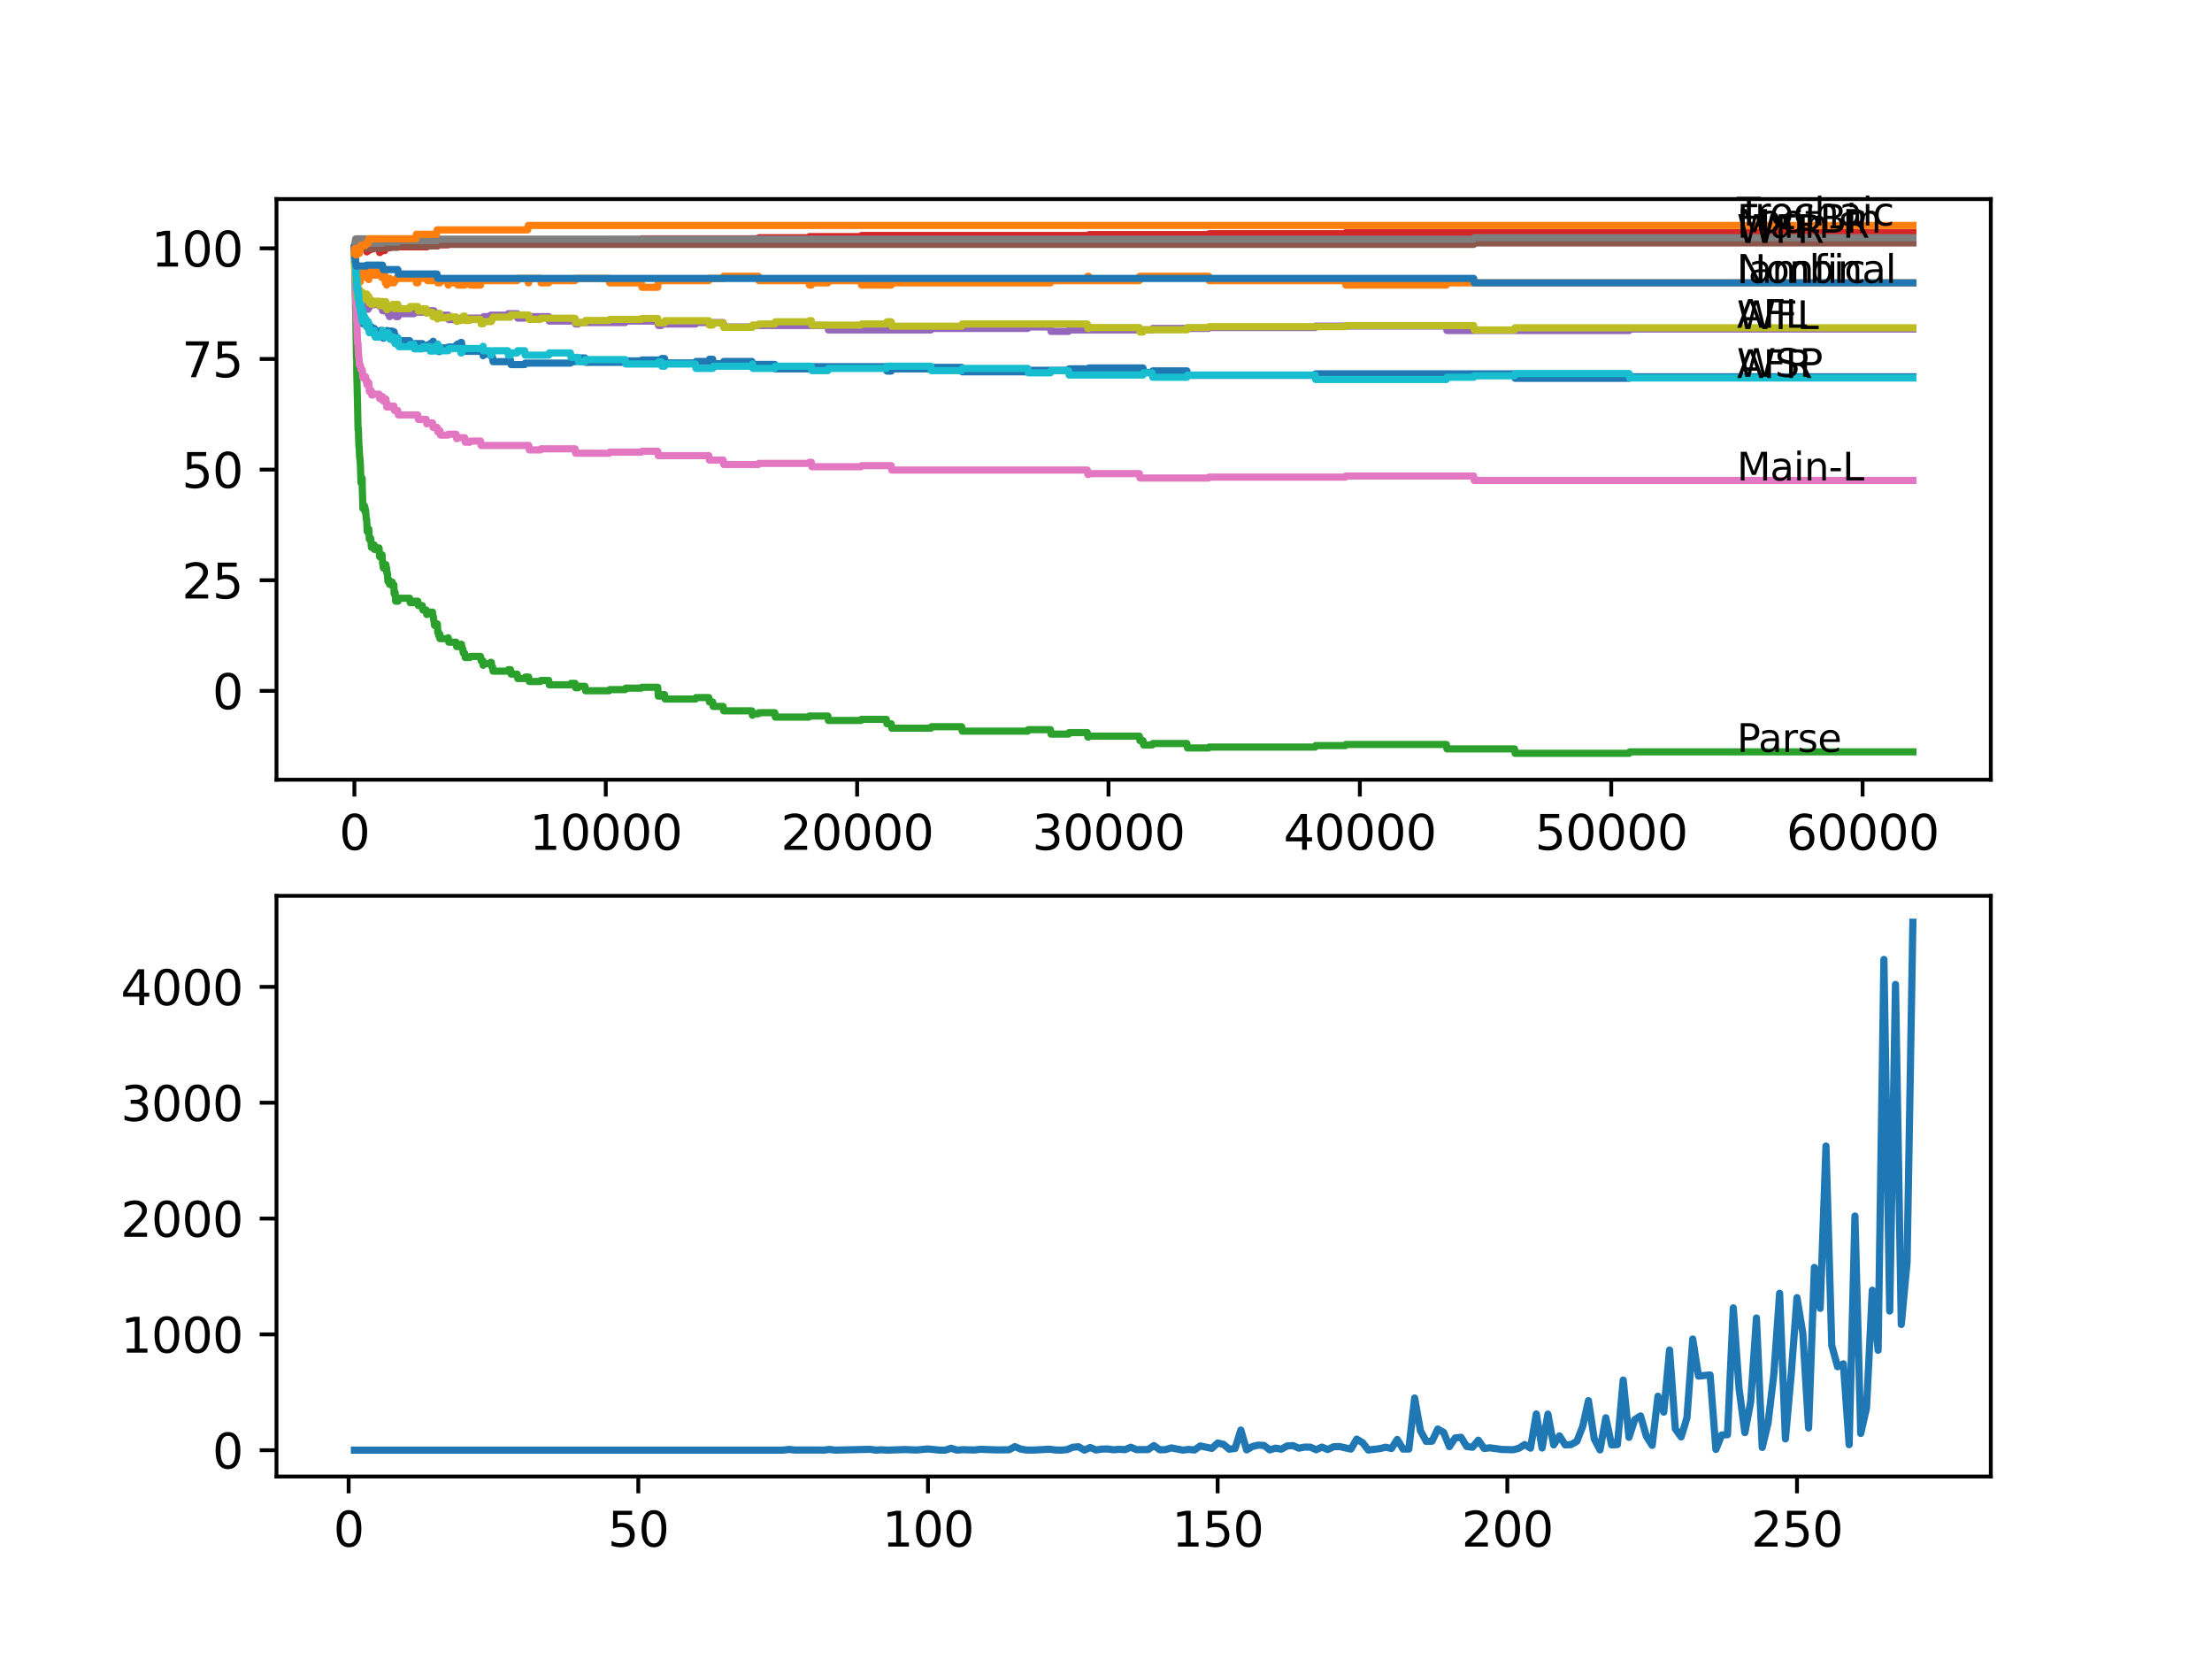<?xml version="1.0" encoding="utf-8" standalone="no"?>
<!DOCTYPE svg PUBLIC "-//W3C//DTD SVG 1.1//EN"
  "http://www.w3.org/Graphics/SVG/1.1/DTD/svg11.dtd">
<svg xmlns:xlink="http://www.w3.org/1999/xlink" width="460.8pt" height="345.6pt" viewBox="0 0 460.8 345.6" xmlns="http://www.w3.org/2000/svg" version="1.1">
 <defs>
  <style type="text/css">*{stroke-linejoin: round; stroke-linecap: butt}</style>
 </defs>
 <g id="figure_1">
  <g id="patch_1">
   <path d="M 0 345.6 
L 460.8 345.6 
L 460.8 0 
L 0 0 
z
" style="fill: #ffffff"/>
  </g>
  <g id="axes_1">
   <g id="patch_2">
    <path d="M 57.6 162.432 
L 414.72 162.432 
L 414.72 41.472 
L 57.6 41.472 
z
" style="fill: #ffffff"/>
   </g>
   <g id="matplotlib.axis_1">
    <g id="xtick_1">
     <g id="line2d_1">
      <defs>
       <path id="m0cdc491335" d="M 0 0 
L 0 3.5 
" style="stroke: #000000; stroke-width: 0.8"/>
      </defs>
      <g>
       <use xlink:href="#m0cdc491335" x="73.827" y="162.432" style="stroke: #000000; stroke-width: 0.8"/>
      </g>
     </g>
     <g id="text_1">
      <!-- 0 -->
      <g transform="translate(70.646 177.03)scale(0.1 -0.1)">
       <defs>
        <path id="DejaVuSans-30" d="M 2034 4250 
Q 1547 4250 1301 3770 
Q 1056 3291 1056 2328 
Q 1056 1369 1301 889 
Q 1547 409 2034 409 
Q 2525 409 2770 889 
Q 3016 1369 3016 2328 
Q 3016 3291 2770 3770 
Q 2525 4250 2034 4250 
z
M 2034 4750 
Q 2819 4750 3233 4129 
Q 3647 3509 3647 2328 
Q 3647 1150 3233 529 
Q 2819 -91 2034 -91 
Q 1250 -91 836 529 
Q 422 1150 422 2328 
Q 422 3509 836 4129 
Q 1250 4750 2034 4750 
z
" transform="scale(0.016)"/>
       </defs>
       <use xlink:href="#DejaVuSans-30"/>
      </g>
     </g>
    </g>
    <g id="xtick_2">
     <g id="line2d_2">
      <g>
       <use xlink:href="#m0cdc491335" x="126.192" y="162.432" style="stroke: #000000; stroke-width: 0.8"/>
      </g>
     </g>
     <g id="text_2">
      <!-- 10000 -->
      <g transform="translate(110.286 177.03)scale(0.1 -0.1)">
       <defs>
        <path id="DejaVuSans-31" d="M 794 531 
L 1825 531 
L 1825 4091 
L 703 3866 
L 703 4441 
L 1819 4666 
L 2450 4666 
L 2450 531 
L 3481 531 
L 3481 0 
L 794 0 
L 794 531 
z
" transform="scale(0.016)"/>
       </defs>
       <use xlink:href="#DejaVuSans-31"/>
       <use xlink:href="#DejaVuSans-30" x="63.623"/>
       <use xlink:href="#DejaVuSans-30" x="127.246"/>
       <use xlink:href="#DejaVuSans-30" x="190.869"/>
       <use xlink:href="#DejaVuSans-30" x="254.492"/>
      </g>
     </g>
    </g>
    <g id="xtick_3">
     <g id="line2d_3">
      <g>
       <use xlink:href="#m0cdc491335" x="178.556" y="162.432" style="stroke: #000000; stroke-width: 0.8"/>
      </g>
     </g>
     <g id="text_3">
      <!-- 20000 -->
      <g transform="translate(162.65 177.03)scale(0.1 -0.1)">
       <defs>
        <path id="DejaVuSans-32" d="M 1228 531 
L 3431 531 
L 3431 0 
L 469 0 
L 469 531 
Q 828 903 1448 1529 
Q 2069 2156 2228 2338 
Q 2531 2678 2651 2914 
Q 2772 3150 2772 3378 
Q 2772 3750 2511 3984 
Q 2250 4219 1831 4219 
Q 1534 4219 1204 4116 
Q 875 4013 500 3803 
L 500 4441 
Q 881 4594 1212 4672 
Q 1544 4750 1819 4750 
Q 2544 4750 2975 4387 
Q 3406 4025 3406 3419 
Q 3406 3131 3298 2873 
Q 3191 2616 2906 2266 
Q 2828 2175 2409 1742 
Q 1991 1309 1228 531 
z
" transform="scale(0.016)"/>
       </defs>
       <use xlink:href="#DejaVuSans-32"/>
       <use xlink:href="#DejaVuSans-30" x="63.623"/>
       <use xlink:href="#DejaVuSans-30" x="127.246"/>
       <use xlink:href="#DejaVuSans-30" x="190.869"/>
       <use xlink:href="#DejaVuSans-30" x="254.492"/>
      </g>
     </g>
    </g>
    <g id="xtick_4">
     <g id="line2d_4">
      <g>
       <use xlink:href="#m0cdc491335" x="230.921" y="162.432" style="stroke: #000000; stroke-width: 0.8"/>
      </g>
     </g>
     <g id="text_4">
      <!-- 30000 -->
      <g transform="translate(215.015 177.03)scale(0.1 -0.1)">
       <defs>
        <path id="DejaVuSans-33" d="M 2597 2516 
Q 3050 2419 3304 2112 
Q 3559 1806 3559 1356 
Q 3559 666 3084 287 
Q 2609 -91 1734 -91 
Q 1441 -91 1130 -33 
Q 819 25 488 141 
L 488 750 
Q 750 597 1062 519 
Q 1375 441 1716 441 
Q 2309 441 2620 675 
Q 2931 909 2931 1356 
Q 2931 1769 2642 2001 
Q 2353 2234 1838 2234 
L 1294 2234 
L 1294 2753 
L 1863 2753 
Q 2328 2753 2575 2939 
Q 2822 3125 2822 3475 
Q 2822 3834 2567 4026 
Q 2313 4219 1838 4219 
Q 1578 4219 1281 4162 
Q 984 4106 628 3988 
L 628 4550 
Q 988 4650 1302 4700 
Q 1616 4750 1894 4750 
Q 2613 4750 3031 4423 
Q 3450 4097 3450 3541 
Q 3450 3153 3228 2886 
Q 3006 2619 2597 2516 
z
" transform="scale(0.016)"/>
       </defs>
       <use xlink:href="#DejaVuSans-33"/>
       <use xlink:href="#DejaVuSans-30" x="63.623"/>
       <use xlink:href="#DejaVuSans-30" x="127.246"/>
       <use xlink:href="#DejaVuSans-30" x="190.869"/>
       <use xlink:href="#DejaVuSans-30" x="254.492"/>
      </g>
     </g>
    </g>
    <g id="xtick_5">
     <g id="line2d_5">
      <g>
       <use xlink:href="#m0cdc491335" x="283.285" y="162.432" style="stroke: #000000; stroke-width: 0.8"/>
      </g>
     </g>
     <g id="text_5">
      <!-- 40000 -->
      <g transform="translate(267.379 177.03)scale(0.1 -0.1)">
       <defs>
        <path id="DejaVuSans-34" d="M 2419 4116 
L 825 1625 
L 2419 1625 
L 2419 4116 
z
M 2253 4666 
L 3047 4666 
L 3047 1625 
L 3713 1625 
L 3713 1100 
L 3047 1100 
L 3047 0 
L 2419 0 
L 2419 1100 
L 313 1100 
L 313 1709 
L 2253 4666 
z
" transform="scale(0.016)"/>
       </defs>
       <use xlink:href="#DejaVuSans-34"/>
       <use xlink:href="#DejaVuSans-30" x="63.623"/>
       <use xlink:href="#DejaVuSans-30" x="127.246"/>
       <use xlink:href="#DejaVuSans-30" x="190.869"/>
       <use xlink:href="#DejaVuSans-30" x="254.492"/>
      </g>
     </g>
    </g>
    <g id="xtick_6">
     <g id="line2d_6">
      <g>
       <use xlink:href="#m0cdc491335" x="335.65" y="162.432" style="stroke: #000000; stroke-width: 0.8"/>
      </g>
     </g>
     <g id="text_6">
      <!-- 50000 -->
      <g transform="translate(319.744 177.03)scale(0.1 -0.1)">
       <defs>
        <path id="DejaVuSans-35" d="M 691 4666 
L 3169 4666 
L 3169 4134 
L 1269 4134 
L 1269 2991 
Q 1406 3038 1543 3061 
Q 1681 3084 1819 3084 
Q 2600 3084 3056 2656 
Q 3513 2228 3513 1497 
Q 3513 744 3044 326 
Q 2575 -91 1722 -91 
Q 1428 -91 1123 -41 
Q 819 9 494 109 
L 494 744 
Q 775 591 1075 516 
Q 1375 441 1709 441 
Q 2250 441 2565 725 
Q 2881 1009 2881 1497 
Q 2881 1984 2565 2268 
Q 2250 2553 1709 2553 
Q 1456 2553 1204 2497 
Q 953 2441 691 2322 
L 691 4666 
z
" transform="scale(0.016)"/>
       </defs>
       <use xlink:href="#DejaVuSans-35"/>
       <use xlink:href="#DejaVuSans-30" x="63.623"/>
       <use xlink:href="#DejaVuSans-30" x="127.246"/>
       <use xlink:href="#DejaVuSans-30" x="190.869"/>
       <use xlink:href="#DejaVuSans-30" x="254.492"/>
      </g>
     </g>
    </g>
    <g id="xtick_7">
     <g id="line2d_7">
      <g>
       <use xlink:href="#m0cdc491335" x="388.014" y="162.432" style="stroke: #000000; stroke-width: 0.8"/>
      </g>
     </g>
     <g id="text_7">
      <!-- 60000 -->
      <g transform="translate(372.108 177.03)scale(0.1 -0.1)">
       <defs>
        <path id="DejaVuSans-36" d="M 2113 2584 
Q 1688 2584 1439 2293 
Q 1191 2003 1191 1497 
Q 1191 994 1439 701 
Q 1688 409 2113 409 
Q 2538 409 2786 701 
Q 3034 994 3034 1497 
Q 3034 2003 2786 2293 
Q 2538 2584 2113 2584 
z
M 3366 4563 
L 3366 3988 
Q 3128 4100 2886 4159 
Q 2644 4219 2406 4219 
Q 1781 4219 1451 3797 
Q 1122 3375 1075 2522 
Q 1259 2794 1537 2939 
Q 1816 3084 2150 3084 
Q 2853 3084 3261 2657 
Q 3669 2231 3669 1497 
Q 3669 778 3244 343 
Q 2819 -91 2113 -91 
Q 1303 -91 875 529 
Q 447 1150 447 2328 
Q 447 3434 972 4092 
Q 1497 4750 2381 4750 
Q 2619 4750 2861 4703 
Q 3103 4656 3366 4563 
z
" transform="scale(0.016)"/>
       </defs>
       <use xlink:href="#DejaVuSans-36"/>
       <use xlink:href="#DejaVuSans-30" x="63.623"/>
       <use xlink:href="#DejaVuSans-30" x="127.246"/>
       <use xlink:href="#DejaVuSans-30" x="190.869"/>
       <use xlink:href="#DejaVuSans-30" x="254.492"/>
      </g>
     </g>
    </g>
   </g>
   <g id="matplotlib.axis_2">
    <g id="ytick_1">
     <g id="line2d_8">
      <defs>
       <path id="m4811ea2a94" d="M 0 0 
L -3.5 0 
" style="stroke: #000000; stroke-width: 0.8"/>
      </defs>
      <g>
       <use xlink:href="#m4811ea2a94" x="57.6" y="143.92" style="stroke: #000000; stroke-width: 0.8"/>
      </g>
     </g>
     <g id="text_8">
      <!-- 0 -->
      <g transform="translate(44.237 147.719)scale(0.1 -0.1)">
       <use xlink:href="#DejaVuSans-30"/>
      </g>
     </g>
    </g>
    <g id="ytick_2">
     <g id="line2d_9">
      <g>
       <use xlink:href="#m4811ea2a94" x="57.6" y="120.873" style="stroke: #000000; stroke-width: 0.8"/>
      </g>
     </g>
     <g id="text_9">
      <!-- 25 -->
      <g transform="translate(37.875 124.673)scale(0.1 -0.1)">
       <use xlink:href="#DejaVuSans-32"/>
       <use xlink:href="#DejaVuSans-35" x="63.623"/>
      </g>
     </g>
    </g>
    <g id="ytick_3">
     <g id="line2d_10">
      <g>
       <use xlink:href="#m4811ea2a94" x="57.6" y="97.827" style="stroke: #000000; stroke-width: 0.8"/>
      </g>
     </g>
     <g id="text_10">
      <!-- 50 -->
      <g transform="translate(37.875 101.626)scale(0.1 -0.1)">
       <use xlink:href="#DejaVuSans-35"/>
       <use xlink:href="#DejaVuSans-30" x="63.623"/>
      </g>
     </g>
    </g>
    <g id="ytick_4">
     <g id="line2d_11">
      <g>
       <use xlink:href="#m4811ea2a94" x="57.6" y="74.78" style="stroke: #000000; stroke-width: 0.8"/>
      </g>
     </g>
     <g id="text_11">
      <!-- 75 -->
      <g transform="translate(37.875 78.579)scale(0.1 -0.1)">
       <defs>
        <path id="DejaVuSans-37" d="M 525 4666 
L 3525 4666 
L 3525 4397 
L 1831 0 
L 1172 0 
L 2766 4134 
L 525 4134 
L 525 4666 
z
" transform="scale(0.016)"/>
       </defs>
       <use xlink:href="#DejaVuSans-37"/>
       <use xlink:href="#DejaVuSans-35" x="63.623"/>
      </g>
     </g>
    </g>
    <g id="ytick_5">
     <g id="line2d_12">
      <g>
       <use xlink:href="#m4811ea2a94" x="57.6" y="51.733" style="stroke: #000000; stroke-width: 0.8"/>
      </g>
     </g>
     <g id="text_12">
      <!-- 100 -->
      <g transform="translate(31.512 55.532)scale(0.1 -0.1)">
       <use xlink:href="#DejaVuSans-31"/>
       <use xlink:href="#DejaVuSans-30" x="63.623"/>
       <use xlink:href="#DejaVuSans-30" x="127.246"/>
      </g>
     </g>
    </g>
   </g>
   <g id="line2d_13">
    <path d="M 73.833 51.426 
L 73.854 51.119 
L 73.869 52.962 
L 73.911 52.471 
L 74.037 56.435 
L 74.042 56.127 
L 74.053 56.127 
L 74.095 54.975 
L 74.126 56.512 
L 74.147 56.512 
L 74.257 59.277 
L 74.267 58.816 
L 74.299 57.894 
L 74.33 60.66 
L 74.346 60.353 
L 74.377 61.275 
L 74.43 60.045 
L 74.451 60.045 
L 74.461 60.045 
L 74.576 64.962 
L 74.592 64.501 
L 74.65 63.886 
L 74.665 65.73 
L 74.681 65.73 
L 74.707 65.73 
L 74.733 66.345 
L 74.822 65.269 
L 74.828 65.269 
L 74.859 64.962 
L 74.864 65.884 
L 74.932 65.577 
L 74.943 65.577 
L 75.037 64.808 
L 75.042 65.73 
L 75.048 65.73 
L 75.079 65.73 
L 75.173 64.655 
L 75.189 65.577 
L 75.215 66.498 
L 75.299 65.884 
L 75.398 65.884 
L 75.451 65.577 
L 75.466 67.42 
L 75.487 66.959 
L 75.519 66.959 
L 75.582 66.345 
L 75.587 67.267 
L 75.629 66.959 
L 75.744 66.959 
L 75.859 66.652 
L 76.032 66.652 
L 76.043 66.345 
L 76.048 67.267 
L 76.137 66.959 
L 76.152 66.959 
L 76.215 66.498 
L 76.221 67.42 
L 76.257 67.236 
L 76.378 67.236 
L 76.493 68.158 
L 76.692 68.158 
L 76.807 67.851 
L 76.87 67.851 
L 76.875 68.772 
L 76.98 68.158 
L 77.116 68.158 
L 77.231 67.973 
L 77.247 67.973 
L 77.362 68.895 
L 77.655 68.895 
L 77.771 68.711 
L 77.922 68.711 
L 77.97 68.404 
L 77.975 69.326 
L 78.022 69.326 
L 78.048 69.326 
L 78.163 69.018 
L 79.142 69.018 
L 79.258 68.834 
L 79.603 68.834 
L 79.698 69.756 
L 79.713 69.525 
L 79.745 69.525 
L 79.86 70.447 
L 79.938 70.447 
L 80.054 70.14 
L 80.242 70.14 
L 80.357 69.955 
L 80.384 69.955 
L 80.499 69.495 
L 80.525 69.495 
L 80.651 68.849 
L 80.687 68.849 
L 80.802 69.771 
L 80.876 69.771 
L 80.991 69.464 
L 81.148 69.464 
L 81.263 68.972 
L 81.703 68.972 
L 81.818 69.894 
L 82.049 69.894 
L 82.096 69.126 
L 82.101 70.048 
L 82.153 70.048 
L 82.169 70.048 
L 82.284 69.74 
L 82.305 69.74 
L 82.421 70.662 
L 82.871 70.662 
L 82.923 71.584 
L 82.981 70.97 
L 85.337 70.97 
L 85.452 71.891 
L 86.222 71.891 
L 86.337 71.584 
L 87.987 71.584 
L 88.102 72.506 
L 88.793 72.506 
L 88.908 72.045 
L 88.956 72.045 
L 89.071 71.861 
L 89.511 71.861 
L 89.626 71.553 
L 90.097 71.553 
L 90.212 71.092 
L 90.265 71.092 
L 90.38 72.014 
L 90.856 72.014 
L 90.972 71.707 
L 91.108 71.707 
L 91.197 72.629 
L 91.218 72.322 
L 91.286 72.322 
L 91.401 73.243 
L 91.542 73.243 
L 91.663 72.475 
L 93.276 72.475 
L 93.391 72.291 
L 95.009 72.291 
L 95.124 71.83 
L 95.25 71.83 
L 95.365 71.646 
L 95.899 71.646 
L 96.014 71.338 
L 96.14 71.338 
L 96.255 72.26 
L 96.397 72.26 
L 96.512 73.182 
L 100.622 73.182 
L 100.638 74.104 
L 100.732 73.797 
L 102.104 73.797 
L 102.22 73.489 
L 102.345 73.489 
L 102.46 74.411 
L 102.602 74.411 
L 102.717 75.333 
L 105.775 75.333 
L 105.89 75.026 
L 106.356 75.026 
L 106.472 75.948 
L 109.294 75.948 
L 109.409 75.64 
L 118.835 75.64 
L 118.95 75.333 
L 119.798 75.333 
L 119.913 74.872 
L 120.4 74.872 
L 120.516 74.565 
L 121.861 74.565 
L 121.977 75.487 
L 130.24 75.487 
L 130.355 75.179 
L 133.612 75.179 
L 133.727 74.995 
L 137.744 74.995 
L 137.859 74.688 
L 138.445 74.688 
L 138.56 75.61 
L 144.881 75.61 
L 144.996 75.302 
L 147.667 75.302 
L 147.782 74.841 
L 148.463 74.841 
L 148.578 75.763 
L 150.646 75.763 
L 150.761 75.302 
L 156.626 75.302 
L 156.741 76.224 
L 156.752 76.224 
L 156.867 75.917 
L 161.407 75.917 
L 161.522 76.839 
L 169.016 76.839 
L 169.131 76.378 
L 184.652 76.378 
L 184.767 77.3 
L 185.657 77.3 
L 185.772 76.839 
L 193.92 76.839 
L 194.035 76.531 
L 200.335 76.531 
L 200.45 77.453 
L 214.086 77.453 
L 214.201 77.146 
L 222.6 77.146 
L 222.715 76.839 
L 226.758 76.839 
L 226.873 76.654 
L 238.105 76.654 
L 238.221 77.576 
L 240.022 77.576 
L 240.137 77.269 
L 247.253 77.269 
L 247.369 78.191 
L 273.959 78.191 
L 274.075 77.884 
L 315.511 77.884 
L 315.626 78.805 
L 339.378 78.805 
L 339.493 78.498 
L 398.487 78.498 
L 398.487 78.498 
" clip-path="url(#p82c47d1759)" style="fill: none; stroke: #1f77b4; stroke-width: 1.5; stroke-linecap: square"/>
   </g>
   <g id="line2d_14">
    <path d="M 73.833 51.733 
L 73.964 55.851 
L 73.974 55.851 
L 74.105 59.462 
L 74.163 58.079 
L 74.189 60.844 
L 74.215 59.154 
L 74.231 59.154 
L 74.252 57.31 
L 74.294 59.615 
L 74.335 59.308 
L 74.351 59.308 
L 74.472 57.618 
L 74.487 57.618 
L 74.576 58.54 
L 74.592 57.157 
L 74.597 58.079 
L 74.608 58.079 
L 74.728 57.31 
L 74.754 57.31 
L 74.859 56.389 
L 74.781 57.771 
L 74.864 57.31 
L 74.938 57.31 
L 74.948 56.85 
L 74.953 57.771 
L 75.042 57.771 
L 75.069 58.693 
L 75.095 57.31 
L 75.147 57.31 
L 75.466 57.31 
L 75.587 56.389 
L 75.901 56.389 
L 75.906 55.928 
L 75.912 56.85 
L 76.006 56.85 
L 76.152 56.85 
L 76.173 57.771 
L 76.262 56.85 
L 76.404 56.85 
L 76.43 55.928 
L 76.514 56.389 
L 76.671 56.389 
L 76.791 58.232 
L 76.823 58.232 
L 76.943 56.389 
L 77.116 56.389 
L 77.231 57.31 
L 77.331 57.31 
L 77.446 56.389 
L 77.655 56.389 
L 77.771 57.31 
L 78.959 57.31 
L 79.085 55.928 
L 79.142 55.928 
L 79.258 56.85 
L 79.373 56.85 
L 79.488 57.771 
L 79.588 57.771 
L 79.703 57.08 
L 80.148 57.08 
L 80.268 58.924 
L 80.384 58.924 
L 80.499 58.463 
L 80.525 58.463 
L 80.546 59.385 
L 80.635 58.924 
L 80.719 58.924 
L 80.834 58.463 
L 81.043 58.463 
L 81.159 58.002 
L 81.2 58.002 
L 81.316 58.924 
L 82.059 58.924 
L 82.174 58.463 
L 82.384 58.463 
L 82.499 58.002 
L 86.62 58.002 
L 86.735 58.924 
L 87.029 58.924 
L 87.144 58.002 
L 88.793 58.002 
L 88.908 57.541 
L 88.956 57.541 
L 89.071 58.463 
L 90.097 58.463 
L 90.212 58.002 
L 90.401 58.002 
L 90.516 57.541 
L 90.935 57.541 
L 91.05 58.463 
L 91.144 58.463 
L 91.176 58.002 
L 91.181 58.924 
L 91.249 58.924 
L 91.637 58.924 
L 91.752 58.463 
L 93.276 58.463 
L 93.375 59.385 
L 93.386 58.924 
L 95.009 58.924 
L 95.124 58.463 
L 95.25 58.463 
L 95.365 59.385 
L 96.8 59.385 
L 96.915 58.463 
L 97.868 58.463 
L 97.983 59.385 
L 100.109 59.385 
L 100.224 58.463 
L 107.744 58.463 
L 107.859 58.002 
L 109.922 58.002 
L 110.038 58.924 
L 110.142 58.924 
L 110.257 58.002 
L 112.582 58.002 
L 112.698 58.924 
L 114.305 58.924 
L 114.42 58.463 
L 119.798 58.463 
L 119.913 58.002 
L 126.888 58.002 
L 127.004 58.924 
L 133.612 58.924 
L 133.727 59.846 
L 137.016 59.846 
L 137.131 58.463 
L 147.667 58.463 
L 147.782 58.002 
L 150.646 58.002 
L 150.761 57.541 
L 157.977 57.541 
L 158.092 58.463 
L 168.502 58.463 
L 168.618 59.385 
L 169.016 59.385 
L 169.131 58.924 
L 172.461 58.924 
L 172.576 58.463 
L 179.358 58.463 
L 179.473 59.385 
L 185.657 59.385 
L 185.772 58.924 
L 218.825 58.924 
L 218.94 58.463 
L 226.507 58.463 
L 226.622 57.541 
L 226.758 57.541 
L 226.873 58.463 
L 237.346 58.463 
L 237.461 57.541 
L 251.772 57.541 
L 251.888 58.463 
L 280.254 58.463 
L 280.369 59.385 
L 301.309 59.385 
L 301.424 58.924 
L 398.487 58.924 
L 398.487 58.924 
" clip-path="url(#p82c47d1759)" style="fill: none; stroke: #ff7f0e; stroke-width: 1.5; stroke-linecap: square"/>
   </g>
   <g id="line2d_15">
    <path d="M 73.833 51.426 
L 73.843 51.119 
L 73.869 54.806 
L 73.875 54.499 
L 74.021 61.536 
L 74.026 61.536 
L 74.032 61.228 
L 74.074 64.609 
L 74.095 63.994 
L 74.262 74.749 
L 74.267 74.749 
L 74.299 73.827 
L 74.325 77.515 
L 74.466 83.661 
L 74.472 83.661 
L 74.592 89.499 
L 74.613 89.192 
L 74.65 89.192 
L 74.775 93.187 
L 74.781 92.879 
L 74.807 92.879 
L 74.917 95.338 
L 74.927 95.03 
L 74.938 95.03 
L 75.053 96.567 
L 75.069 96.567 
L 75.199 100.562 
L 75.215 100.562 
L 75.336 99.947 
L 75.398 99.947 
L 75.451 99.64 
L 75.466 101.483 
L 75.603 105.939 
L 75.608 105.939 
L 75.723 105.632 
L 75.744 105.632 
L 75.859 105.325 
L 75.901 105.325 
L 75.906 106.246 
L 76.011 106.016 
L 76.032 106.016 
L 76.043 105.709 
L 76.048 106.63 
L 76.137 106.323 
L 76.173 106.323 
L 76.294 108.167 
L 76.378 108.167 
L 76.503 110.748 
L 76.671 110.748 
L 76.791 110.21 
L 76.823 110.21 
L 76.943 112.361 
L 77.116 112.361 
L 77.231 112.177 
L 77.247 112.177 
L 77.367 114.021 
L 77.655 114.021 
L 77.771 113.836 
L 77.922 113.836 
L 77.97 113.529 
L 77.975 114.451 
L 78.022 114.451 
L 78.048 114.451 
L 78.163 114.144 
L 78.959 114.144 
L 79.08 115.987 
L 79.142 115.987 
L 79.258 115.803 
L 79.373 115.803 
L 79.488 115.573 
L 79.588 115.573 
L 79.708 117.416 
L 79.745 117.416 
L 79.86 118.338 
L 79.938 118.338 
L 80.054 118.031 
L 80.148 118.031 
L 80.268 117.616 
L 80.384 117.616 
L 80.499 118.538 
L 80.525 118.538 
L 80.546 118.354 
L 80.551 119.275 
L 80.614 119.275 
L 80.687 119.275 
L 80.808 121.119 
L 80.876 121.119 
L 80.991 120.812 
L 81.043 120.812 
L 81.148 121.734 
L 81.153 121.426 
L 81.2 121.426 
L 81.316 121.242 
L 81.703 121.242 
L 81.818 122.164 
L 82.049 122.164 
L 82.059 121.857 
L 82.101 123.7 
L 82.132 123.7 
L 82.169 123.7 
L 82.284 123.393 
L 82.305 123.393 
L 82.426 125.237 
L 82.923 125.237 
L 83.044 124.622 
L 85.337 124.622 
L 85.452 125.544 
L 86.222 125.544 
L 86.337 125.237 
L 87.029 125.237 
L 87.144 126.159 
L 87.987 126.159 
L 88.102 127.081 
L 88.793 127.081 
L 88.908 128.002 
L 88.956 128.002 
L 89.071 127.818 
L 89.511 127.818 
L 89.626 127.511 
L 90.097 127.511 
L 90.212 128.433 
L 90.265 128.433 
L 90.38 129.355 
L 90.401 129.355 
L 90.516 130.276 
L 90.856 130.276 
L 90.972 129.969 
L 91.108 129.969 
L 91.197 131.813 
L 91.223 131.506 
L 91.286 131.506 
L 91.401 132.427 
L 91.542 132.427 
L 91.637 132.12 
L 91.642 133.042 
L 93.276 133.042 
L 93.375 132.858 
L 93.49 133.78 
L 95.009 133.78 
L 95.124 134.701 
L 95.25 134.701 
L 95.365 134.517 
L 95.899 134.517 
L 96.014 134.21 
L 96.14 134.21 
L 96.255 135.132 
L 96.397 135.132 
L 96.512 136.053 
L 96.8 136.053 
L 96.915 136.975 
L 97.868 136.975 
L 97.983 136.745 
L 100.109 136.745 
L 100.224 137.667 
L 100.622 137.667 
L 100.638 138.589 
L 100.732 138.281 
L 102.104 138.281 
L 102.22 137.974 
L 102.345 137.974 
L 102.46 138.896 
L 102.602 138.896 
L 102.717 139.818 
L 105.775 139.818 
L 105.89 139.51 
L 106.356 139.51 
L 106.472 140.432 
L 107.744 140.432 
L 107.859 141.354 
L 109.294 141.354 
L 109.409 141.047 
L 110.142 141.047 
L 110.257 141.969 
L 112.582 141.969 
L 112.698 141.738 
L 114.305 141.738 
L 114.42 142.66 
L 118.835 142.66 
L 118.95 142.353 
L 119.798 142.353 
L 119.913 143.275 
L 120.4 143.275 
L 120.516 142.967 
L 121.861 142.967 
L 121.977 143.889 
L 126.888 143.889 
L 127.004 143.659 
L 130.24 143.659 
L 130.355 143.352 
L 133.612 143.352 
L 133.727 143.167 
L 137.016 143.167 
L 137.136 145.011 
L 137.744 145.011 
L 137.859 144.704 
L 138.445 144.704 
L 138.56 145.626 
L 144.881 145.626 
L 144.996 145.318 
L 147.667 145.318 
L 147.782 146.24 
L 148.463 146.24 
L 148.578 147.162 
L 150.646 147.162 
L 150.761 148.084 
L 156.626 148.084 
L 156.741 149.006 
L 156.752 149.006 
L 156.867 148.698 
L 157.977 148.698 
L 158.092 148.468 
L 161.407 148.468 
L 161.522 149.39 
L 168.502 149.39 
L 168.618 149.159 
L 172.461 149.159 
L 172.576 150.081 
L 179.358 150.081 
L 179.473 149.851 
L 184.652 149.851 
L 184.767 150.773 
L 185.657 150.773 
L 185.772 151.695 
L 193.92 151.695 
L 194.035 151.387 
L 200.335 151.387 
L 200.45 152.309 
L 214.086 152.309 
L 214.201 152.002 
L 218.825 152.002 
L 218.94 152.924 
L 222.6 152.924 
L 222.715 152.616 
L 226.507 152.616 
L 226.622 153.538 
L 226.758 153.538 
L 226.873 153.354 
L 237.346 153.354 
L 237.461 154.276 
L 238.105 154.276 
L 238.221 155.198 
L 240.022 155.198 
L 240.137 154.89 
L 247.253 154.89 
L 247.369 155.812 
L 251.772 155.812 
L 251.888 155.628 
L 273.959 155.628 
L 274.075 155.321 
L 280.254 155.321 
L 280.369 155.09 
L 301.309 155.09 
L 301.424 156.012 
L 315.511 156.012 
L 315.626 156.934 
L 339.378 156.934 
L 339.493 156.627 
L 398.487 156.627 
L 398.487 156.627 
" clip-path="url(#p82c47d1759)" style="fill: none; stroke: #2ca02c; stroke-width: 1.5; stroke-linecap: square"/>
   </g>
   <g id="line2d_16">
    <path d="M 73.833 51.733 
L 73.953 51.733 
L 74.068 51.195 
L 75.519 51.195 
L 75.634 51.042 
L 75.906 51.042 
L 76.022 50.811 
L 76.173 50.811 
L 76.241 51.733 
L 76.289 51.549 
L 76.404 51.549 
L 76.43 52.471 
L 76.519 52.286 
L 76.671 52.286 
L 76.786 52.056 
L 77.116 52.056 
L 77.231 51.871 
L 77.655 51.871 
L 77.771 51.687 
L 78.975 51.687 
L 79.09 52.609 
L 79.142 52.609 
L 79.258 52.425 
L 79.373 52.425 
L 79.488 52.194 
L 80.148 52.194 
L 80.268 51.779 
L 80.525 51.779 
L 80.64 51.595 
L 81.2 51.595 
L 81.316 51.411 
L 88.956 51.411 
L 89.071 51.226 
L 91.176 51.226 
L 91.291 50.996 
L 93.276 50.996 
L 93.391 50.811 
L 95.25 50.811 
L 95.365 50.627 
L 97.868 50.627 
L 97.983 50.396 
L 112.582 50.396 
L 112.698 50.166 
L 126.888 50.166 
L 127.004 49.936 
L 133.612 49.936 
L 133.727 49.751 
L 157.977 49.751 
L 158.092 49.521 
L 168.502 49.521 
L 168.618 49.29 
L 179.358 49.29 
L 179.473 49.06 
L 226.758 49.06 
L 226.873 48.875 
L 251.772 48.875 
L 251.888 48.691 
L 280.254 48.691 
L 280.369 48.461 
L 398.487 48.461 
L 398.487 48.461 
" clip-path="url(#p82c47d1759)" style="fill: none; stroke: #d62728; stroke-width: 1.5; stroke-linecap: square"/>
   </g>
   <g id="line2d_17">
    <path d="M 73.833 51.733 
L 73.869 51.733 
L 73.875 51.426 
L 73.906 53.27 
L 73.953 52.962 
L 74.079 55.544 
L 74.105 54.622 
L 74.142 56.465 
L 74.173 56.465 
L 74.178 56.465 
L 74.189 55.851 
L 74.236 59.538 
L 74.241 59.538 
L 74.299 59.231 
L 74.362 61.689 
L 74.377 61.689 
L 74.388 62.304 
L 74.498 61.075 
L 74.529 61.075 
L 74.655 60.153 
L 74.702 60.153 
L 74.817 61.075 
L 74.828 61.075 
L 74.938 60.46 
L 74.943 61.382 
L 75.048 61.075 
L 75.069 61.075 
L 75.131 62.919 
L 75.184 62.304 
L 75.215 62.304 
L 75.336 61.689 
L 75.398 61.689 
L 75.493 61.382 
L 75.498 62.304 
L 75.519 62.304 
L 75.566 62.15 
L 75.571 63.072 
L 75.603 63.072 
L 75.608 63.072 
L 75.723 62.765 
L 75.744 62.765 
L 75.859 62.458 
L 75.901 62.458 
L 76.016 63.379 
L 76.032 63.379 
L 76.152 62.765 
L 76.404 62.765 
L 76.524 64.424 
L 76.692 64.424 
L 76.807 64.117 
L 76.875 64.117 
L 76.996 63.502 
L 77.922 63.502 
L 78.038 63.195 
L 78.048 63.195 
L 78.163 62.888 
L 78.959 62.888 
L 79.074 63.81 
L 79.588 63.81 
L 79.703 64.732 
L 79.938 64.732 
L 80.054 64.424 
L 80.719 64.424 
L 80.834 65.346 
L 80.876 65.346 
L 80.991 65.039 
L 81.043 65.039 
L 81.148 65.961 
L 81.153 65.653 
L 82.049 65.653 
L 82.164 65.346 
L 82.169 65.346 
L 82.284 65.039 
L 82.384 65.039 
L 82.499 65.961 
L 82.923 65.961 
L 83.044 65.346 
L 86.222 65.346 
L 86.337 65.039 
L 89.511 65.039 
L 89.626 64.732 
L 90.401 64.732 
L 90.516 65.653 
L 90.856 65.653 
L 90.972 65.346 
L 91.144 65.346 
L 91.197 66.268 
L 91.254 65.961 
L 91.542 65.961 
L 91.658 65.653 
L 93.375 65.653 
L 93.49 66.575 
L 95.899 66.575 
L 96.014 66.268 
L 100.638 66.268 
L 100.753 65.961 
L 102.104 65.961 
L 102.22 65.653 
L 105.775 65.653 
L 105.89 65.346 
L 107.744 65.346 
L 107.859 66.268 
L 109.294 66.268 
L 109.409 65.961 
L 114.305 65.961 
L 114.42 66.883 
L 118.835 66.883 
L 118.95 66.575 
L 119.798 66.575 
L 119.913 67.497 
L 120.4 67.497 
L 120.516 67.19 
L 130.24 67.19 
L 130.355 66.883 
L 137.052 66.883 
L 137.168 67.804 
L 137.744 67.804 
L 137.859 67.497 
L 144.881 67.497 
L 144.996 67.19 
L 150.646 67.19 
L 150.761 68.112 
L 156.752 68.112 
L 156.867 67.804 
L 172.461 67.804 
L 172.576 68.726 
L 193.92 68.726 
L 194.035 68.419 
L 214.086 68.419 
L 214.201 68.112 
L 218.825 68.112 
L 218.94 69.034 
L 222.6 69.034 
L 222.715 68.726 
L 240.022 68.726 
L 240.137 68.419 
L 251.772 68.419 
L 251.888 68.235 
L 273.959 68.235 
L 274.075 67.927 
L 301.309 67.927 
L 301.424 68.849 
L 339.378 68.849 
L 339.493 68.542 
L 398.487 68.542 
L 398.487 68.542 
" clip-path="url(#p82c47d1759)" style="fill: none; stroke: #9467bd; stroke-width: 1.5; stroke-linecap: square"/>
   </g>
   <g id="line2d_18">
    <path d="M 73.833 51.733 
L 73.901 51.733 
L 74.026 51.057 
L 74.095 51.057 
L 74.21 50.827 
L 76.241 50.827 
L 76.357 51.749 
L 79.698 51.749 
L 79.813 51.518 
L 82.871 51.518 
L 82.986 51.211 
L 91.045 51.211 
L 91.16 50.903 
L 306.996 50.903 
L 307.111 50.596 
L 398.487 50.596 
L 398.487 50.596 
" clip-path="url(#p82c47d1759)" style="fill: none; stroke: #8c564b; stroke-width: 1.5; stroke-linecap: square"/>
   </g>
   <g id="line2d_19">
    <path d="M 73.833 52.655 
L 73.969 57.879 
L 73.974 57.879 
L 74.11 63.18 
L 74.157 63.18 
L 74.288 66.867 
L 74.341 66.867 
L 74.477 71.477 
L 74.576 71.477 
L 74.702 74.242 
L 74.754 74.242 
L 74.875 76.086 
L 75.079 76.086 
L 75.194 77.008 
L 75.466 77.008 
L 75.587 78.698 
L 75.906 78.698 
L 76.022 78.467 
L 76.173 78.467 
L 76.241 79.389 
L 76.289 79.205 
L 76.404 79.205 
L 76.43 80.127 
L 76.519 79.942 
L 76.671 79.942 
L 76.786 79.712 
L 76.823 79.712 
L 76.943 81.556 
L 77.116 81.556 
L 77.231 81.371 
L 77.331 81.371 
L 77.446 82.293 
L 77.655 82.293 
L 77.771 82.109 
L 78.975 82.109 
L 79.09 83.031 
L 79.142 83.031 
L 79.258 82.846 
L 79.373 82.846 
L 79.488 82.616 
L 79.698 82.616 
L 79.813 83.538 
L 80.148 83.538 
L 80.268 83.123 
L 80.384 83.123 
L 80.499 84.045 
L 80.525 84.045 
L 80.546 83.86 
L 80.551 84.782 
L 80.614 84.782 
L 81.2 84.782 
L 81.316 84.598 
L 82.059 84.598 
L 82.174 85.52 
L 82.871 85.52 
L 82.986 86.442 
L 87.029 86.442 
L 87.144 87.363 
L 88.793 87.363 
L 88.908 88.285 
L 88.956 88.285 
L 89.071 88.101 
L 90.097 88.101 
L 90.212 89.023 
L 91.045 89.023 
L 91.16 89.945 
L 91.176 89.945 
L 91.291 89.714 
L 91.637 89.714 
L 91.752 90.636 
L 93.276 90.636 
L 93.391 90.452 
L 95.009 90.452 
L 95.124 91.374 
L 95.25 91.374 
L 95.365 91.189 
L 96.8 91.189 
L 96.915 92.111 
L 97.868 92.111 
L 97.983 91.881 
L 100.109 91.881 
L 100.224 92.802 
L 110.142 92.802 
L 110.257 93.724 
L 112.582 93.724 
L 112.698 93.494 
L 119.798 93.494 
L 119.913 94.416 
L 126.888 94.416 
L 127.004 94.185 
L 133.612 94.185 
L 133.727 94.001 
L 137.016 94.001 
L 137.131 94.923 
L 147.667 94.923 
L 147.782 95.845 
L 150.646 95.845 
L 150.761 96.766 
L 157.977 96.766 
L 158.092 96.536 
L 168.502 96.536 
L 168.618 96.306 
L 169.016 96.306 
L 169.131 97.227 
L 179.358 97.227 
L 179.473 96.997 
L 185.657 96.997 
L 185.772 97.919 
L 226.507 97.919 
L 226.622 98.841 
L 226.758 98.841 
L 226.873 98.656 
L 237.346 98.656 
L 237.461 99.578 
L 251.772 99.578 
L 251.888 99.394 
L 280.254 99.394 
L 280.369 99.163 
L 306.996 99.163 
L 307.111 100.085 
L 398.487 100.085 
L 398.487 100.085 
" clip-path="url(#p82c47d1759)" style="fill: none; stroke: #e377c2; stroke-width: 1.5; stroke-linecap: square"/>
   </g>
   <g id="line2d_20">
    <path d="M 73.833 51.426 
L 73.958 50.473 
L 73.974 50.473 
L 74.105 49.751 
L 76.241 49.751 
L 76.357 50.673 
L 79.698 50.673 
L 79.813 50.443 
L 82.871 50.443 
L 82.986 50.135 
L 91.045 50.135 
L 91.16 49.828 
L 306.996 49.828 
L 307.111 49.521 
L 398.487 49.521 
L 398.487 49.521 
" clip-path="url(#p82c47d1759)" style="fill: none; stroke: #7f7f7f; stroke-width: 1.5; stroke-linecap: square"/>
   </g>
   <g id="line2d_21">
    <path d="M 73.833 52.655 
L 73.953 56.189 
L 73.958 55.882 
L 73.969 55.882 
L 73.974 55.421 
L 74.058 57.725 
L 74.074 58.417 
L 74.157 57.495 
L 74.278 59.646 
L 74.299 59.646 
L 74.341 58.417 
L 74.388 60.721 
L 74.393 60.721 
L 74.461 62.104 
L 74.503 61.182 
L 74.508 61.182 
L 74.576 59.339 
L 74.608 61.182 
L 74.65 62.104 
L 74.718 61.182 
L 74.728 61.182 
L 74.754 60.721 
L 74.822 62.565 
L 74.859 62.565 
L 74.974 62.258 
L 75.037 62.258 
L 75.079 61.797 
L 75.084 62.719 
L 75.142 62.719 
L 75.173 62.719 
L 75.294 61.797 
L 75.451 61.797 
L 75.466 60.875 
L 75.561 61.643 
L 75.576 61.643 
L 75.582 62.565 
L 75.686 62.104 
L 75.906 62.104 
L 76.022 61.874 
L 76.043 61.874 
L 76.158 61.413 
L 76.173 61.413 
L 76.215 62.335 
L 76.283 61.689 
L 76.378 61.689 
L 76.404 61.228 
L 76.409 62.15 
L 76.482 61.966 
L 76.671 61.966 
L 76.786 61.735 
L 76.823 61.735 
L 76.938 63.118 
L 77.116 63.118 
L 77.231 62.934 
L 77.247 62.934 
L 77.331 62.473 
L 77.336 63.395 
L 77.352 63.395 
L 77.655 63.395 
L 77.771 63.21 
L 77.97 63.21 
L 78.085 62.75 
L 78.975 62.75 
L 79.09 63.671 
L 79.142 63.671 
L 79.258 63.487 
L 79.373 63.487 
L 79.488 63.257 
L 79.603 63.257 
L 79.698 62.796 
L 79.703 63.717 
L 79.708 63.717 
L 79.745 63.717 
L 79.86 63.257 
L 80.148 63.257 
L 80.268 62.842 
L 80.384 62.842 
L 80.499 63.764 
L 80.525 63.764 
L 80.546 63.579 
L 80.551 64.501 
L 80.614 64.501 
L 80.687 64.501 
L 80.802 64.04 
L 81.2 64.04 
L 81.316 63.856 
L 81.703 63.856 
L 81.818 63.395 
L 82.059 63.395 
L 82.096 64.317 
L 82.169 63.856 
L 82.305 63.856 
L 82.421 63.395 
L 82.871 63.395 
L 82.986 64.317 
L 85.337 64.317 
L 85.452 63.856 
L 87.029 63.856 
L 87.144 64.778 
L 87.987 64.778 
L 88.102 64.317 
L 88.793 64.317 
L 88.908 65.239 
L 88.956 65.239 
L 89.071 65.054 
L 90.097 65.054 
L 90.212 65.976 
L 90.265 65.976 
L 90.38 65.515 
L 91.045 65.515 
L 91.108 66.437 
L 91.155 65.976 
L 91.176 65.976 
L 91.302 65.285 
L 91.637 65.285 
L 91.752 66.207 
L 93.276 66.207 
L 93.391 66.022 
L 95.009 66.022 
L 95.124 66.944 
L 95.25 66.944 
L 95.365 66.76 
L 96.14 66.76 
L 96.255 66.299 
L 96.397 66.299 
L 96.512 65.838 
L 96.8 65.838 
L 96.915 66.76 
L 97.868 66.76 
L 97.983 66.529 
L 100.109 66.529 
L 100.224 67.451 
L 100.622 67.451 
L 100.738 66.99 
L 102.345 66.99 
L 102.46 66.529 
L 102.602 66.529 
L 102.717 66.068 
L 106.356 66.068 
L 106.472 65.607 
L 110.142 65.607 
L 110.257 66.529 
L 112.582 66.529 
L 112.698 66.299 
L 119.798 66.299 
L 119.913 67.221 
L 121.861 67.221 
L 121.977 66.76 
L 126.888 66.76 
L 127.004 66.529 
L 133.612 66.529 
L 133.727 66.345 
L 137.016 66.345 
L 137.131 67.267 
L 138.445 67.267 
L 138.56 66.806 
L 147.667 66.806 
L 147.782 67.728 
L 148.463 67.728 
L 148.578 67.267 
L 150.646 67.267 
L 150.761 68.189 
L 156.626 68.189 
L 156.741 67.728 
L 157.977 67.728 
L 158.092 67.497 
L 161.407 67.497 
L 161.522 67.036 
L 168.502 67.036 
L 168.618 66.806 
L 169.016 66.806 
L 169.131 67.728 
L 179.358 67.728 
L 179.473 67.497 
L 184.652 67.497 
L 184.767 67.036 
L 185.657 67.036 
L 185.772 67.958 
L 200.335 67.958 
L 200.45 67.497 
L 226.507 67.497 
L 226.622 68.419 
L 226.758 68.419 
L 226.873 68.235 
L 237.346 68.235 
L 237.461 69.157 
L 238.105 69.157 
L 238.221 68.696 
L 247.253 68.696 
L 247.369 68.235 
L 251.772 68.235 
L 251.888 68.05 
L 280.254 68.05 
L 280.369 67.82 
L 306.996 67.82 
L 307.111 68.742 
L 315.511 68.742 
L 315.626 68.281 
L 398.487 68.281 
L 398.487 68.281 
" clip-path="url(#p82c47d1759)" style="fill: none; stroke: #bcbd22; stroke-width: 1.5; stroke-linecap: square"/>
   </g>
   <g id="line2d_22">
    <path d="M 73.833 52.655 
L 73.901 53.731 
L 73.869 52.348 
L 73.948 53.7 
L 73.953 53.7 
L 74.026 53.085 
L 73.979 54.775 
L 74.053 53.239 
L 74.105 57.157 
L 74.173 55.774 
L 74.178 55.774 
L 74.299 60.23 
L 74.309 59.462 
L 74.314 59.462 
L 74.377 58.079 
L 74.398 59.922 
L 74.414 59.462 
L 74.534 61.305 
L 74.592 60.383 
L 74.613 62.227 
L 74.634 62.227 
L 74.65 62.227 
L 74.707 60.844 
L 74.76 62.227 
L 74.775 62.227 
L 74.859 63.61 
L 74.89 63.303 
L 74.917 63.303 
L 75.032 64.685 
L 75.037 64.685 
L 75.131 63.303 
L 75.152 64.225 
L 75.163 64.225 
L 75.283 66.068 
L 75.398 66.068 
L 75.451 66.99 
L 75.498 65.607 
L 75.503 65.607 
L 75.566 65.607 
L 75.608 64.685 
L 75.676 65.607 
L 75.744 65.607 
L 75.859 66.529 
L 75.901 66.529 
L 76.016 66.068 
L 76.032 66.068 
L 76.147 67.451 
L 76.215 67.451 
L 76.241 66.99 
L 76.247 67.912 
L 76.32 67.912 
L 76.378 67.912 
L 76.498 66.99 
L 76.692 66.99 
L 76.807 67.912 
L 76.87 67.912 
L 76.875 67.451 
L 76.917 69.295 
L 76.964 69.295 
L 77.247 69.295 
L 77.362 68.834 
L 77.922 68.834 
L 77.97 69.756 
L 78.032 69.295 
L 78.048 69.295 
L 78.163 70.217 
L 78.959 70.217 
L 79.074 69.756 
L 79.588 69.756 
L 79.698 68.834 
L 79.745 69.756 
L 79.808 69.295 
L 79.938 69.295 
L 80.054 70.217 
L 80.687 70.217 
L 80.808 69.295 
L 80.876 69.295 
L 80.991 70.217 
L 81.043 70.217 
L 81.148 69.756 
L 81.263 70.678 
L 81.703 70.678 
L 81.818 70.217 
L 82.049 70.217 
L 82.096 71.139 
L 82.159 70.678 
L 82.169 70.678 
L 82.284 71.599 
L 82.305 71.599 
L 82.426 70.678 
L 82.871 70.678 
L 82.923 70.37 
L 82.928 71.292 
L 82.97 71.292 
L 82.976 71.292 
L 83.091 72.214 
L 85.337 72.214 
L 85.452 71.753 
L 86.222 71.753 
L 86.337 72.675 
L 87.987 72.675 
L 88.102 72.214 
L 89.511 72.214 
L 89.626 73.136 
L 90.265 73.136 
L 90.38 72.675 
L 90.401 72.675 
L 90.516 72.214 
L 90.856 72.214 
L 90.972 73.136 
L 91.045 73.136 
L 91.176 71.907 
L 91.197 71.676 
L 91.202 72.598 
L 91.27 72.598 
L 91.286 72.598 
L 91.401 72.137 
L 91.542 72.137 
L 91.658 73.059 
L 93.375 73.059 
L 93.49 72.598 
L 95.899 72.598 
L 96.014 73.52 
L 96.14 73.52 
L 96.255 73.059 
L 96.397 73.059 
L 96.512 72.598 
L 100.622 72.598 
L 100.638 72.137 
L 100.643 73.059 
L 100.727 73.059 
L 102.104 73.059 
L 102.22 73.981 
L 102.345 73.981 
L 102.46 73.52 
L 102.602 73.52 
L 102.717 73.059 
L 105.775 73.059 
L 105.89 73.981 
L 106.356 73.981 
L 106.472 73.52 
L 107.744 73.52 
L 107.859 73.059 
L 109.294 73.059 
L 109.409 73.981 
L 114.305 73.981 
L 114.42 73.52 
L 118.835 73.52 
L 118.95 74.442 
L 120.4 74.442 
L 120.516 75.364 
L 121.861 75.364 
L 121.977 74.903 
L 130.24 74.903 
L 130.355 75.825 
L 137.052 75.825 
L 137.168 75.364 
L 137.744 75.364 
L 137.859 76.286 
L 138.445 76.286 
L 138.56 75.825 
L 144.881 75.825 
L 144.996 76.747 
L 148.463 76.747 
L 148.578 76.286 
L 156.626 76.286 
L 156.741 75.825 
L 156.752 75.825 
L 156.867 76.747 
L 161.407 76.747 
L 161.522 76.286 
L 169.016 76.286 
L 169.131 77.207 
L 172.461 77.207 
L 172.576 76.747 
L 184.652 76.747 
L 184.767 76.286 
L 193.92 76.286 
L 194.035 77.207 
L 200.335 77.207 
L 200.45 76.747 
L 214.086 76.747 
L 214.201 77.668 
L 218.825 77.668 
L 218.94 77.207 
L 222.6 77.207 
L 222.715 78.129 
L 238.105 78.129 
L 238.221 77.668 
L 240.022 77.668 
L 240.137 78.59 
L 247.253 78.59 
L 247.369 78.129 
L 273.959 78.129 
L 274.075 79.051 
L 301.309 79.051 
L 301.424 78.59 
L 306.996 78.59 
L 307.111 78.283 
L 315.511 78.283 
L 315.626 77.822 
L 339.378 77.822 
L 339.493 78.744 
L 398.487 78.744 
L 398.487 78.744 
" clip-path="url(#p82c47d1759)" style="fill: none; stroke: #17becf; stroke-width: 1.5; stroke-linecap: square"/>
   </g>
   <g id="line2d_23">
    <path d="M 73.833 51.733 
L 73.901 51.733 
L 74.026 54.499 
L 74.095 54.499 
L 74.21 55.421 
L 76.241 55.421 
L 76.357 55.236 
L 79.698 55.236 
L 79.813 56.158 
L 82.871 56.158 
L 82.986 57.08 
L 91.045 57.08 
L 91.16 58.002 
L 306.996 58.002 
L 307.111 58.924 
L 398.487 58.924 
L 398.487 58.924 
" clip-path="url(#p82c47d1759)" style="fill: none; stroke: #1f77b4; stroke-width: 1.5; stroke-linecap: square"/>
   </g>
   <g id="line2d_24">
    <path d="M 73.833 52.655 
L 73.838 52.655 
L 73.911 51.733 
L 73.948 52.194 
L 74.037 52.194 
L 74.152 53.116 
L 74.252 53.116 
L 74.367 52.809 
L 74.859 52.809 
L 74.98 52.04 
L 75.042 52.04 
L 75.158 51.119 
L 76.152 51.119 
L 76.268 50.658 
L 76.718 50.658 
L 76.833 49.736 
L 86.62 49.736 
L 86.735 48.814 
L 90.935 48.814 
L 91.05 47.892 
L 109.922 47.892 
L 110.038 46.97 
L 398.487 46.97 
L 398.487 46.97 
" clip-path="url(#p82c47d1759)" style="fill: none; stroke: #ff7f0e; stroke-width: 1.5; stroke-linecap: square"/>
   </g>
   <g id="patch_3">
    <path d="M 57.6 162.432 
L 57.6 41.472 
" style="fill: none; stroke: #000000; stroke-width: 0.8; stroke-linejoin: miter; stroke-linecap: square"/>
   </g>
   <g id="patch_4">
    <path d="M 414.72 162.432 
L 414.72 41.472 
" style="fill: none; stroke: #000000; stroke-width: 0.8; stroke-linejoin: miter; stroke-linecap: square"/>
   </g>
   <g id="patch_5">
    <path d="M 57.6 162.432 
L 414.72 162.432 
" style="fill: none; stroke: #000000; stroke-width: 0.8; stroke-linejoin: miter; stroke-linecap: square"/>
   </g>
   <g id="patch_6">
    <path d="M 57.6 41.472 
L 414.72 41.472 
" style="fill: none; stroke: #000000; stroke-width: 0.8; stroke-linejoin: miter; stroke-linecap: square"/>
   </g>
   <g id="text_13">
    <!-- WSP -->
    <g transform="translate(361.832 78.498)scale(0.08 -0.08)">
     <defs>
      <path id="DejaVuSans-57" d="M 213 4666 
L 850 4666 
L 1831 722 
L 2809 4666 
L 3519 4666 
L 4500 722 
L 5478 4666 
L 6119 4666 
L 4947 0 
L 4153 0 
L 3169 4050 
L 2175 0 
L 1381 0 
L 213 4666 
z
" transform="scale(0.016)"/>
      <path id="DejaVuSans-53" d="M 3425 4513 
L 3425 3897 
Q 3066 4069 2747 4153 
Q 2428 4238 2131 4238 
Q 1616 4238 1336 4038 
Q 1056 3838 1056 3469 
Q 1056 3159 1242 3001 
Q 1428 2844 1947 2747 
L 2328 2669 
Q 3034 2534 3370 2195 
Q 3706 1856 3706 1288 
Q 3706 609 3251 259 
Q 2797 -91 1919 -91 
Q 1588 -91 1214 -16 
Q 841 59 441 206 
L 441 856 
Q 825 641 1194 531 
Q 1563 422 1919 422 
Q 2459 422 2753 634 
Q 3047 847 3047 1241 
Q 3047 1584 2836 1778 
Q 2625 1972 2144 2069 
L 1759 2144 
Q 1053 2284 737 2584 
Q 422 2884 422 3419 
Q 422 4038 858 4394 
Q 1294 4750 2059 4750 
Q 2388 4750 2728 4690 
Q 3069 4631 3425 4513 
z
" transform="scale(0.016)"/>
      <path id="DejaVuSans-50" d="M 1259 4147 
L 1259 2394 
L 2053 2394 
Q 2494 2394 2734 2622 
Q 2975 2850 2975 3272 
Q 2975 3691 2734 3919 
Q 2494 4147 2053 4147 
L 1259 4147 
z
M 628 4666 
L 2053 4666 
Q 2838 4666 3239 4311 
Q 3641 3956 3641 3272 
Q 3641 2581 3239 2228 
Q 2838 1875 2053 1875 
L 1259 1875 
L 1259 0 
L 628 0 
L 628 4666 
z
" transform="scale(0.016)"/>
     </defs>
     <use xlink:href="#DejaVuSans-57"/>
     <use xlink:href="#DejaVuSans-53" x="98.877"/>
     <use xlink:href="#DejaVuSans-50" x="162.354"/>
    </g>
   </g>
   <g id="text_14">
    <!-- Iambic -->
    <g transform="translate(361.832 58.924)scale(0.08 -0.08)">
     <defs>
      <path id="DejaVuSans-49" d="M 628 4666 
L 1259 4666 
L 1259 0 
L 628 0 
L 628 4666 
z
" transform="scale(0.016)"/>
      <path id="DejaVuSans-61" d="M 2194 1759 
Q 1497 1759 1228 1600 
Q 959 1441 959 1056 
Q 959 750 1161 570 
Q 1363 391 1709 391 
Q 2188 391 2477 730 
Q 2766 1069 2766 1631 
L 2766 1759 
L 2194 1759 
z
M 3341 1997 
L 3341 0 
L 2766 0 
L 2766 531 
Q 2569 213 2275 61 
Q 1981 -91 1556 -91 
Q 1019 -91 701 211 
Q 384 513 384 1019 
Q 384 1609 779 1909 
Q 1175 2209 1959 2209 
L 2766 2209 
L 2766 2266 
Q 2766 2663 2505 2880 
Q 2244 3097 1772 3097 
Q 1472 3097 1187 3025 
Q 903 2953 641 2809 
L 641 3341 
Q 956 3463 1253 3523 
Q 1550 3584 1831 3584 
Q 2591 3584 2966 3190 
Q 3341 2797 3341 1997 
z
" transform="scale(0.016)"/>
      <path id="DejaVuSans-6d" d="M 3328 2828 
Q 3544 3216 3844 3400 
Q 4144 3584 4550 3584 
Q 5097 3584 5394 3201 
Q 5691 2819 5691 2113 
L 5691 0 
L 5113 0 
L 5113 2094 
Q 5113 2597 4934 2840 
Q 4756 3084 4391 3084 
Q 3944 3084 3684 2787 
Q 3425 2491 3425 1978 
L 3425 0 
L 2847 0 
L 2847 2094 
Q 2847 2600 2669 2842 
Q 2491 3084 2119 3084 
Q 1678 3084 1418 2786 
Q 1159 2488 1159 1978 
L 1159 0 
L 581 0 
L 581 3500 
L 1159 3500 
L 1159 2956 
Q 1356 3278 1631 3431 
Q 1906 3584 2284 3584 
Q 2666 3584 2933 3390 
Q 3200 3197 3328 2828 
z
" transform="scale(0.016)"/>
      <path id="DejaVuSans-62" d="M 3116 1747 
Q 3116 2381 2855 2742 
Q 2594 3103 2138 3103 
Q 1681 3103 1420 2742 
Q 1159 2381 1159 1747 
Q 1159 1113 1420 752 
Q 1681 391 2138 391 
Q 2594 391 2855 752 
Q 3116 1113 3116 1747 
z
M 1159 2969 
Q 1341 3281 1617 3432 
Q 1894 3584 2278 3584 
Q 2916 3584 3314 3078 
Q 3713 2572 3713 1747 
Q 3713 922 3314 415 
Q 2916 -91 2278 -91 
Q 1894 -91 1617 61 
Q 1341 213 1159 525 
L 1159 0 
L 581 0 
L 581 4863 
L 1159 4863 
L 1159 2969 
z
" transform="scale(0.016)"/>
      <path id="DejaVuSans-69" d="M 603 3500 
L 1178 3500 
L 1178 0 
L 603 0 
L 603 3500 
z
M 603 4863 
L 1178 4863 
L 1178 4134 
L 603 4134 
L 603 4863 
z
" transform="scale(0.016)"/>
      <path id="DejaVuSans-63" d="M 3122 3366 
L 3122 2828 
Q 2878 2963 2633 3030 
Q 2388 3097 2138 3097 
Q 1578 3097 1268 2742 
Q 959 2388 959 1747 
Q 959 1106 1268 751 
Q 1578 397 2138 397 
Q 2388 397 2633 464 
Q 2878 531 3122 666 
L 3122 134 
Q 2881 22 2623 -34 
Q 2366 -91 2075 -91 
Q 1284 -91 818 406 
Q 353 903 353 1747 
Q 353 2603 823 3093 
Q 1294 3584 2113 3584 
Q 2378 3584 2631 3529 
Q 2884 3475 3122 3366 
z
" transform="scale(0.016)"/>
     </defs>
     <use xlink:href="#DejaVuSans-49"/>
     <use xlink:href="#DejaVuSans-61" x="29.492"/>
     <use xlink:href="#DejaVuSans-6d" x="90.771"/>
     <use xlink:href="#DejaVuSans-62" x="188.184"/>
     <use xlink:href="#DejaVuSans-69" x="251.66"/>
     <use xlink:href="#DejaVuSans-63" x="279.443"/>
    </g>
   </g>
   <g id="text_15">
    <!-- Parse -->
    <g transform="translate(361.832 156.627)scale(0.08 -0.08)">
     <defs>
      <path id="DejaVuSans-72" d="M 2631 2963 
Q 2534 3019 2420 3045 
Q 2306 3072 2169 3072 
Q 1681 3072 1420 2755 
Q 1159 2438 1159 1844 
L 1159 0 
L 581 0 
L 581 3500 
L 1159 3500 
L 1159 2956 
Q 1341 3275 1631 3429 
Q 1922 3584 2338 3584 
Q 2397 3584 2469 3576 
Q 2541 3569 2628 3553 
L 2631 2963 
z
" transform="scale(0.016)"/>
      <path id="DejaVuSans-73" d="M 2834 3397 
L 2834 2853 
Q 2591 2978 2328 3040 
Q 2066 3103 1784 3103 
Q 1356 3103 1142 2972 
Q 928 2841 928 2578 
Q 928 2378 1081 2264 
Q 1234 2150 1697 2047 
L 1894 2003 
Q 2506 1872 2764 1633 
Q 3022 1394 3022 966 
Q 3022 478 2636 193 
Q 2250 -91 1575 -91 
Q 1294 -91 989 -36 
Q 684 19 347 128 
L 347 722 
Q 666 556 975 473 
Q 1284 391 1588 391 
Q 1994 391 2212 530 
Q 2431 669 2431 922 
Q 2431 1156 2273 1281 
Q 2116 1406 1581 1522 
L 1381 1569 
Q 847 1681 609 1914 
Q 372 2147 372 2553 
Q 372 3047 722 3315 
Q 1072 3584 1716 3584 
Q 2034 3584 2315 3537 
Q 2597 3491 2834 3397 
z
" transform="scale(0.016)"/>
      <path id="DejaVuSans-65" d="M 3597 1894 
L 3597 1613 
L 953 1613 
Q 991 1019 1311 708 
Q 1631 397 2203 397 
Q 2534 397 2845 478 
Q 3156 559 3463 722 
L 3463 178 
Q 3153 47 2828 -22 
Q 2503 -91 2169 -91 
Q 1331 -91 842 396 
Q 353 884 353 1716 
Q 353 2575 817 3079 
Q 1281 3584 2069 3584 
Q 2775 3584 3186 3129 
Q 3597 2675 3597 1894 
z
M 3022 2063 
Q 3016 2534 2758 2815 
Q 2500 3097 2075 3097 
Q 1594 3097 1305 2825 
Q 1016 2553 972 2059 
L 3022 2063 
z
" transform="scale(0.016)"/>
     </defs>
     <use xlink:href="#DejaVuSans-50"/>
     <use xlink:href="#DejaVuSans-61" x="55.803"/>
     <use xlink:href="#DejaVuSans-72" x="117.082"/>
     <use xlink:href="#DejaVuSans-73" x="158.195"/>
     <use xlink:href="#DejaVuSans-65" x="210.295"/>
    </g>
   </g>
   <g id="text_16">
    <!-- FootBin -->
    <g transform="translate(361.832 48.461)scale(0.08 -0.08)">
     <defs>
      <path id="DejaVuSans-46" d="M 628 4666 
L 3309 4666 
L 3309 4134 
L 1259 4134 
L 1259 2759 
L 3109 2759 
L 3109 2228 
L 1259 2228 
L 1259 0 
L 628 0 
L 628 4666 
z
" transform="scale(0.016)"/>
      <path id="DejaVuSans-6f" d="M 1959 3097 
Q 1497 3097 1228 2736 
Q 959 2375 959 1747 
Q 959 1119 1226 758 
Q 1494 397 1959 397 
Q 2419 397 2687 759 
Q 2956 1122 2956 1747 
Q 2956 2369 2687 2733 
Q 2419 3097 1959 3097 
z
M 1959 3584 
Q 2709 3584 3137 3096 
Q 3566 2609 3566 1747 
Q 3566 888 3137 398 
Q 2709 -91 1959 -91 
Q 1206 -91 779 398 
Q 353 888 353 1747 
Q 353 2609 779 3096 
Q 1206 3584 1959 3584 
z
" transform="scale(0.016)"/>
      <path id="DejaVuSans-74" d="M 1172 4494 
L 1172 3500 
L 2356 3500 
L 2356 3053 
L 1172 3053 
L 1172 1153 
Q 1172 725 1289 603 
Q 1406 481 1766 481 
L 2356 481 
L 2356 0 
L 1766 0 
Q 1100 0 847 248 
Q 594 497 594 1153 
L 594 3053 
L 172 3053 
L 172 3500 
L 594 3500 
L 594 4494 
L 1172 4494 
z
" transform="scale(0.016)"/>
      <path id="DejaVuSans-42" d="M 1259 2228 
L 1259 519 
L 2272 519 
Q 2781 519 3026 730 
Q 3272 941 3272 1375 
Q 3272 1813 3026 2020 
Q 2781 2228 2272 2228 
L 1259 2228 
z
M 1259 4147 
L 1259 2741 
L 2194 2741 
Q 2656 2741 2882 2914 
Q 3109 3088 3109 3444 
Q 3109 3797 2882 3972 
Q 2656 4147 2194 4147 
L 1259 4147 
z
M 628 4666 
L 2241 4666 
Q 2963 4666 3353 4366 
Q 3744 4066 3744 3513 
Q 3744 3084 3544 2831 
Q 3344 2578 2956 2516 
Q 3422 2416 3680 2098 
Q 3938 1781 3938 1306 
Q 3938 681 3513 340 
Q 3088 0 2303 0 
L 628 0 
L 628 4666 
z
" transform="scale(0.016)"/>
      <path id="DejaVuSans-6e" d="M 3513 2113 
L 3513 0 
L 2938 0 
L 2938 2094 
Q 2938 2591 2744 2837 
Q 2550 3084 2163 3084 
Q 1697 3084 1428 2787 
Q 1159 2491 1159 1978 
L 1159 0 
L 581 0 
L 581 3500 
L 1159 3500 
L 1159 2956 
Q 1366 3272 1645 3428 
Q 1925 3584 2291 3584 
Q 2894 3584 3203 3211 
Q 3513 2838 3513 2113 
z
" transform="scale(0.016)"/>
     </defs>
     <use xlink:href="#DejaVuSans-46"/>
     <use xlink:href="#DejaVuSans-6f" x="53.895"/>
     <use xlink:href="#DejaVuSans-6f" x="115.076"/>
     <use xlink:href="#DejaVuSans-74" x="176.258"/>
     <use xlink:href="#DejaVuSans-42" x="215.467"/>
     <use xlink:href="#DejaVuSans-69" x="284.07"/>
     <use xlink:href="#DejaVuSans-6e" x="311.854"/>
    </g>
   </g>
   <g id="text_17">
    <!-- WFL -->
    <g transform="translate(361.832 68.542)scale(0.08 -0.08)">
     <defs>
      <path id="DejaVuSans-4c" d="M 628 4666 
L 1259 4666 
L 1259 531 
L 3531 531 
L 3531 0 
L 628 0 
L 628 4666 
z
" transform="scale(0.016)"/>
     </defs>
     <use xlink:href="#DejaVuSans-57"/>
     <use xlink:href="#DejaVuSans-46" x="98.877"/>
     <use xlink:href="#DejaVuSans-4c" x="156.396"/>
    </g>
   </g>
   <g id="text_18">
    <!-- WFR -->
    <g transform="translate(361.832 50.596)scale(0.08 -0.08)">
     <defs>
      <path id="DejaVuSans-52" d="M 2841 2188 
Q 3044 2119 3236 1894 
Q 3428 1669 3622 1275 
L 4263 0 
L 3584 0 
L 2988 1197 
Q 2756 1666 2539 1819 
Q 2322 1972 1947 1972 
L 1259 1972 
L 1259 0 
L 628 0 
L 628 4666 
L 2053 4666 
Q 2853 4666 3247 4331 
Q 3641 3997 3641 3322 
Q 3641 2881 3436 2590 
Q 3231 2300 2841 2188 
z
M 1259 4147 
L 1259 2491 
L 2053 2491 
Q 2509 2491 2742 2702 
Q 2975 2913 2975 3322 
Q 2975 3731 2742 3939 
Q 2509 4147 2053 4147 
L 1259 4147 
z
" transform="scale(0.016)"/>
     </defs>
     <use xlink:href="#DejaVuSans-57"/>
     <use xlink:href="#DejaVuSans-46" x="98.877"/>
     <use xlink:href="#DejaVuSans-52" x="156.396"/>
    </g>
   </g>
   <g id="text_19">
    <!-- Main-L -->
    <g transform="translate(361.832 100.085)scale(0.08 -0.08)">
     <defs>
      <path id="DejaVuSans-4d" d="M 628 4666 
L 1569 4666 
L 2759 1491 
L 3956 4666 
L 4897 4666 
L 4897 0 
L 4281 0 
L 4281 4097 
L 3078 897 
L 2444 897 
L 1241 4097 
L 1241 0 
L 628 0 
L 628 4666 
z
" transform="scale(0.016)"/>
      <path id="DejaVuSans-2d" d="M 313 2009 
L 1997 2009 
L 1997 1497 
L 313 1497 
L 313 2009 
z
" transform="scale(0.016)"/>
     </defs>
     <use xlink:href="#DejaVuSans-4d"/>
     <use xlink:href="#DejaVuSans-61" x="86.279"/>
     <use xlink:href="#DejaVuSans-69" x="147.559"/>
     <use xlink:href="#DejaVuSans-6e" x="175.342"/>
     <use xlink:href="#DejaVuSans-2d" x="238.721"/>
     <use xlink:href="#DejaVuSans-4c" x="274.805"/>
    </g>
   </g>
   <g id="text_20">
    <!-- Main-R -->
    <g transform="translate(361.832 49.521)scale(0.08 -0.08)">
     <use xlink:href="#DejaVuSans-4d"/>
     <use xlink:href="#DejaVuSans-61" x="86.279"/>
     <use xlink:href="#DejaVuSans-69" x="147.559"/>
     <use xlink:href="#DejaVuSans-6e" x="175.342"/>
     <use xlink:href="#DejaVuSans-2d" x="238.721"/>
     <use xlink:href="#DejaVuSans-52" x="274.805"/>
    </g>
   </g>
   <g id="text_21">
    <!-- AFL -->
    <g transform="translate(361.832 68.281)scale(0.08 -0.08)">
     <defs>
      <path id="DejaVuSans-41" d="M 2188 4044 
L 1331 1722 
L 3047 1722 
L 2188 4044 
z
M 1831 4666 
L 2547 4666 
L 4325 0 
L 3669 0 
L 3244 1197 
L 1141 1197 
L 716 0 
L 50 0 
L 1831 4666 
z
" transform="scale(0.016)"/>
     </defs>
     <use xlink:href="#DejaVuSans-41"/>
     <use xlink:href="#DejaVuSans-46" x="68.408"/>
     <use xlink:href="#DejaVuSans-4c" x="125.928"/>
    </g>
   </g>
   <g id="text_22">
    <!-- AFR -->
    <g transform="translate(361.832 78.744)scale(0.08 -0.08)">
     <use xlink:href="#DejaVuSans-41"/>
     <use xlink:href="#DejaVuSans-46" x="68.408"/>
     <use xlink:href="#DejaVuSans-52" x="125.928"/>
    </g>
   </g>
   <g id="text_23">
    <!-- Nonfinal -->
    <g transform="translate(361.832 58.924)scale(0.08 -0.08)">
     <defs>
      <path id="DejaVuSans-4e" d="M 628 4666 
L 1478 4666 
L 3547 763 
L 3547 4666 
L 4159 4666 
L 4159 0 
L 3309 0 
L 1241 3903 
L 1241 0 
L 628 0 
L 628 4666 
z
" transform="scale(0.016)"/>
      <path id="DejaVuSans-66" d="M 2375 4863 
L 2375 4384 
L 1825 4384 
Q 1516 4384 1395 4259 
Q 1275 4134 1275 3809 
L 1275 3500 
L 2222 3500 
L 2222 3053 
L 1275 3053 
L 1275 0 
L 697 0 
L 697 3053 
L 147 3053 
L 147 3500 
L 697 3500 
L 697 3744 
Q 697 4328 969 4595 
Q 1241 4863 1831 4863 
L 2375 4863 
z
" transform="scale(0.016)"/>
      <path id="DejaVuSans-6c" d="M 603 4863 
L 1178 4863 
L 1178 0 
L 603 0 
L 603 4863 
z
" transform="scale(0.016)"/>
     </defs>
     <use xlink:href="#DejaVuSans-4e"/>
     <use xlink:href="#DejaVuSans-6f" x="74.805"/>
     <use xlink:href="#DejaVuSans-6e" x="135.986"/>
     <use xlink:href="#DejaVuSans-66" x="199.365"/>
     <use xlink:href="#DejaVuSans-69" x="234.57"/>
     <use xlink:href="#DejaVuSans-6e" x="262.354"/>
     <use xlink:href="#DejaVuSans-61" x="325.732"/>
     <use xlink:href="#DejaVuSans-6c" x="387.012"/>
    </g>
   </g>
   <g id="text_24">
    <!-- Trochaic -->
    <g transform="translate(361.832 46.97)scale(0.08 -0.08)">
     <defs>
      <path id="DejaVuSans-54" d="M -19 4666 
L 3928 4666 
L 3928 4134 
L 2272 4134 
L 2272 0 
L 1638 0 
L 1638 4134 
L -19 4134 
L -19 4666 
z
" transform="scale(0.016)"/>
      <path id="DejaVuSans-68" d="M 3513 2113 
L 3513 0 
L 2938 0 
L 2938 2094 
Q 2938 2591 2744 2837 
Q 2550 3084 2163 3084 
Q 1697 3084 1428 2787 
Q 1159 2491 1159 1978 
L 1159 0 
L 581 0 
L 581 4863 
L 1159 4863 
L 1159 2956 
Q 1366 3272 1645 3428 
Q 1925 3584 2291 3584 
Q 2894 3584 3203 3211 
Q 3513 2838 3513 2113 
z
" transform="scale(0.016)"/>
     </defs>
     <use xlink:href="#DejaVuSans-54"/>
     <use xlink:href="#DejaVuSans-72" x="46.334"/>
     <use xlink:href="#DejaVuSans-6f" x="85.197"/>
     <use xlink:href="#DejaVuSans-63" x="146.379"/>
     <use xlink:href="#DejaVuSans-68" x="201.359"/>
     <use xlink:href="#DejaVuSans-61" x="264.738"/>
     <use xlink:href="#DejaVuSans-69" x="326.018"/>
     <use xlink:href="#DejaVuSans-63" x="353.801"/>
    </g>
   </g>
  </g>
  <g id="axes_2">
   <g id="patch_7">
    <path d="M 57.6 307.584 
L 414.72 307.584 
L 414.72 186.624 
L 57.6 186.624 
z
" style="fill: #ffffff"/>
   </g>
   <g id="matplotlib.axis_3">
    <g id="xtick_8">
     <g id="line2d_25">
      <g>
       <use xlink:href="#m0cdc491335" x="72.626" y="307.584" style="stroke: #000000; stroke-width: 0.8"/>
      </g>
     </g>
     <g id="text_25">
      <!-- 0 -->
      <g transform="translate(69.445 322.182)scale(0.1 -0.1)">
       <use xlink:href="#DejaVuSans-30"/>
      </g>
     </g>
    </g>
    <g id="xtick_9">
     <g id="line2d_26">
      <g>
       <use xlink:href="#m0cdc491335" x="132.971" y="307.584" style="stroke: #000000; stroke-width: 0.8"/>
      </g>
     </g>
     <g id="text_26">
      <!-- 50 -->
      <g transform="translate(126.608 322.182)scale(0.1 -0.1)">
       <use xlink:href="#DejaVuSans-35"/>
       <use xlink:href="#DejaVuSans-30" x="63.623"/>
      </g>
     </g>
    </g>
    <g id="xtick_10">
     <g id="line2d_27">
      <g>
       <use xlink:href="#m0cdc491335" x="193.315" y="307.584" style="stroke: #000000; stroke-width: 0.8"/>
      </g>
     </g>
     <g id="text_27">
      <!-- 100 -->
      <g transform="translate(183.772 322.182)scale(0.1 -0.1)">
       <use xlink:href="#DejaVuSans-31"/>
       <use xlink:href="#DejaVuSans-30" x="63.623"/>
       <use xlink:href="#DejaVuSans-30" x="127.246"/>
      </g>
     </g>
    </g>
    <g id="xtick_11">
     <g id="line2d_28">
      <g>
       <use xlink:href="#m0cdc491335" x="253.66" y="307.584" style="stroke: #000000; stroke-width: 0.8"/>
      </g>
     </g>
     <g id="text_28">
      <!-- 150 -->
      <g transform="translate(244.116 322.182)scale(0.1 -0.1)">
       <use xlink:href="#DejaVuSans-31"/>
       <use xlink:href="#DejaVuSans-35" x="63.623"/>
       <use xlink:href="#DejaVuSans-30" x="127.246"/>
      </g>
     </g>
    </g>
    <g id="xtick_12">
     <g id="line2d_29">
      <g>
       <use xlink:href="#m0cdc491335" x="314.005" y="307.584" style="stroke: #000000; stroke-width: 0.8"/>
      </g>
     </g>
     <g id="text_29">
      <!-- 200 -->
      <g transform="translate(304.461 322.182)scale(0.1 -0.1)">
       <use xlink:href="#DejaVuSans-32"/>
       <use xlink:href="#DejaVuSans-30" x="63.623"/>
       <use xlink:href="#DejaVuSans-30" x="127.246"/>
      </g>
     </g>
    </g>
    <g id="xtick_13">
     <g id="line2d_30">
      <g>
       <use xlink:href="#m0cdc491335" x="374.349" y="307.584" style="stroke: #000000; stroke-width: 0.8"/>
      </g>
     </g>
     <g id="text_30">
      <!-- 250 -->
      <g transform="translate(364.806 322.182)scale(0.1 -0.1)">
       <use xlink:href="#DejaVuSans-32"/>
       <use xlink:href="#DejaVuSans-35" x="63.623"/>
       <use xlink:href="#DejaVuSans-30" x="127.246"/>
      </g>
     </g>
    </g>
   </g>
   <g id="matplotlib.axis_4">
    <g id="ytick_6">
     <g id="line2d_31">
      <g>
       <use xlink:href="#m4811ea2a94" x="57.6" y="302.11" style="stroke: #000000; stroke-width: 0.8"/>
      </g>
     </g>
     <g id="text_31">
      <!-- 0 -->
      <g transform="translate(44.237 305.909)scale(0.1 -0.1)">
       <use xlink:href="#DejaVuSans-30"/>
      </g>
     </g>
    </g>
    <g id="ytick_7">
     <g id="line2d_32">
      <g>
       <use xlink:href="#m4811ea2a94" x="57.6" y="277.979" style="stroke: #000000; stroke-width: 0.8"/>
      </g>
     </g>
     <g id="text_32">
      <!-- 1000 -->
      <g transform="translate(25.15 281.778)scale(0.1 -0.1)">
       <use xlink:href="#DejaVuSans-31"/>
       <use xlink:href="#DejaVuSans-30" x="63.623"/>
       <use xlink:href="#DejaVuSans-30" x="127.246"/>
       <use xlink:href="#DejaVuSans-30" x="190.869"/>
      </g>
     </g>
    </g>
    <g id="ytick_8">
     <g id="line2d_33">
      <g>
       <use xlink:href="#m4811ea2a94" x="57.6" y="253.849" style="stroke: #000000; stroke-width: 0.8"/>
      </g>
     </g>
     <g id="text_33">
      <!-- 2000 -->
      <g transform="translate(25.15 257.648)scale(0.1 -0.1)">
       <use xlink:href="#DejaVuSans-32"/>
       <use xlink:href="#DejaVuSans-30" x="63.623"/>
       <use xlink:href="#DejaVuSans-30" x="127.246"/>
       <use xlink:href="#DejaVuSans-30" x="190.869"/>
      </g>
     </g>
    </g>
    <g id="ytick_9">
     <g id="line2d_34">
      <g>
       <use xlink:href="#m4811ea2a94" x="57.6" y="229.718" style="stroke: #000000; stroke-width: 0.8"/>
      </g>
     </g>
     <g id="text_34">
      <!-- 3000 -->
      <g transform="translate(25.15 233.517)scale(0.1 -0.1)">
       <use xlink:href="#DejaVuSans-33"/>
       <use xlink:href="#DejaVuSans-30" x="63.623"/>
       <use xlink:href="#DejaVuSans-30" x="127.246"/>
       <use xlink:href="#DejaVuSans-30" x="190.869"/>
      </g>
     </g>
    </g>
    <g id="ytick_10">
     <g id="line2d_35">
      <g>
       <use xlink:href="#m4811ea2a94" x="57.6" y="205.587" style="stroke: #000000; stroke-width: 0.8"/>
      </g>
     </g>
     <g id="text_35">
      <!-- 4000 -->
      <g transform="translate(25.15 209.386)scale(0.1 -0.1)">
       <use xlink:href="#DejaVuSans-34"/>
       <use xlink:href="#DejaVuSans-30" x="63.623"/>
       <use xlink:href="#DejaVuSans-30" x="127.246"/>
       <use xlink:href="#DejaVuSans-30" x="190.869"/>
      </g>
     </g>
    </g>
   </g>
   <g id="line2d_36">
    <path d="M 73.833 302.086 
L 163.143 302.086 
L 164.35 301.941 
L 165.557 302.062 
L 170.384 302.062 
L 171.591 302.086 
L 172.798 301.941 
L 174.005 302.086 
L 181.246 301.917 
L 182.453 302.086 
L 183.66 302.013 
L 184.867 302.086 
L 188.488 301.965 
L 190.901 302.062 
L 193.315 301.845 
L 195.729 302.086 
L 196.936 302.086 
L 198.143 301.7 
L 199.35 302.086 
L 200.557 301.989 
L 202.97 302.062 
L 204.177 301.917 
L 207.798 302.038 
L 210.212 302.013 
L 211.419 301.362 
L 212.626 301.869 
L 213.832 302.062 
L 215.039 302.086 
L 218.66 301.893 
L 219.867 302.062 
L 221.074 302.086 
L 222.281 301.989 
L 223.488 301.483 
L 224.695 301.386 
L 225.901 302.086 
L 227.108 301.531 
L 228.315 302.062 
L 229.522 301.869 
L 230.729 301.845 
L 231.936 302.013 
L 233.143 301.917 
L 234.35 301.989 
L 235.557 301.483 
L 236.763 301.989 
L 239.177 301.965 
L 240.384 301.145 
L 241.591 302.013 
L 242.798 301.989 
L 244.005 301.627 
L 246.419 302.086 
L 247.625 301.941 
L 248.832 302.062 
L 250.039 301.217 
L 252.453 301.724 
L 253.66 300.614 
L 254.867 300.879 
L 256.074 301.893 
L 257.281 301.748 
L 258.488 297.911 
L 259.694 302.038 
L 260.901 301.338 
L 262.108 301.048 
L 263.315 301.121 
L 264.522 302.038 
L 265.729 301.676 
L 266.936 301.893 
L 268.143 301.217 
L 269.35 301.145 
L 270.556 301.676 
L 271.763 301.458 
L 272.97 301.458 
L 274.177 302.013 
L 275.384 301.458 
L 276.591 301.965 
L 277.798 301.386 
L 279.005 301.338 
L 281.419 301.869 
L 282.625 299.793 
L 283.832 300.517 
L 285.039 302.062 
L 287.453 301.772 
L 288.66 301.483 
L 289.867 301.748 
L 291.074 299.866 
L 292.281 301.869 
L 293.487 301.869 
L 294.694 291.227 
L 295.901 298.032 
L 297.108 300.276 
L 298.315 300.228 
L 299.522 297.694 
L 300.729 298.394 
L 301.936 301.362 
L 303.143 299.552 
L 304.35 299.407 
L 305.556 301.338 
L 306.763 301.483 
L 307.97 300.011 
L 309.177 301.748 
L 310.384 301.603 
L 312.798 301.941 
L 315.212 302.013 
L 316.418 301.7 
L 317.625 300.928 
L 318.832 301.676 
L 320.039 294.557 
L 321.246 301.651 
L 322.453 294.581 
L 323.66 301 
L 324.867 299.118 
L 326.074 301 
L 327.281 300.928 
L 328.487 300.252 
L 329.694 297.187 
L 330.901 291.782 
L 332.108 299.745 
L 333.315 302.038 
L 334.522 295.353 
L 335.729 301 
L 336.936 300.928 
L 338.143 287.487 
L 339.349 299.431 
L 340.556 295.715 
L 341.763 294.967 
L 342.97 299.214 
L 344.177 301.096 
L 345.384 290.865 
L 346.591 294.171 
L 347.798 281.237 
L 349.005 297.67 
L 350.212 299.335 
L 351.418 295.377 
L 352.625 278.944 
L 353.832 286.666 
L 356.246 286.425 
L 357.453 301.941 
L 358.66 298.925 
L 359.867 298.876 
L 361.074 272.453 
L 362.28 289.272 
L 363.487 298.442 
L 364.694 292.047 
L 365.901 274.553 
L 367.108 301.531 
L 368.315 296.463 
L 369.522 286.304 
L 370.729 269.413 
L 371.936 299.745 
L 373.142 286.232 
L 374.349 270.33 
L 375.556 277.714 
L 376.763 297.477 
L 377.97 264.032 
L 379.177 272.55 
L 380.384 238.743 
L 381.591 280.272 
L 382.798 284.712 
L 384.005 284.108 
L 385.211 300.952 
L 386.418 253.318 
L 387.625 298.611 
L 388.832 293.278 
L 390.039 268.785 
L 391.246 281.285 
L 392.453 199.868 
L 393.66 273.105 
L 394.867 205.08 
L 396.073 275.904 
L 397.28 262.873 
L 398.487 192.122 
L 398.487 192.122 
" clip-path="url(#p3d8c257c2a)" style="fill: none; stroke: #1f77b4; stroke-width: 1.5; stroke-linecap: square"/>
   </g>
   <g id="patch_8">
    <path d="M 57.6 307.584 
L 57.6 186.624 
" style="fill: none; stroke: #000000; stroke-width: 0.8; stroke-linejoin: miter; stroke-linecap: square"/>
   </g>
   <g id="patch_9">
    <path d="M 414.72 307.584 
L 414.72 186.624 
" style="fill: none; stroke: #000000; stroke-width: 0.8; stroke-linejoin: miter; stroke-linecap: square"/>
   </g>
   <g id="patch_10">
    <path d="M 57.6 307.584 
L 414.72 307.584 
" style="fill: none; stroke: #000000; stroke-width: 0.8; stroke-linejoin: miter; stroke-linecap: square"/>
   </g>
   <g id="patch_11">
    <path d="M 57.6 186.624 
L 414.72 186.624 
" style="fill: none; stroke: #000000; stroke-width: 0.8; stroke-linejoin: miter; stroke-linecap: square"/>
   </g>
  </g>
 </g>
 <defs>
  <clipPath id="p82c47d1759">
   <rect x="57.6" y="41.472" width="357.12" height="120.96"/>
  </clipPath>
  <clipPath id="p3d8c257c2a">
   <rect x="57.6" y="186.624" width="357.12" height="120.96"/>
  </clipPath>
 </defs>
</svg>
